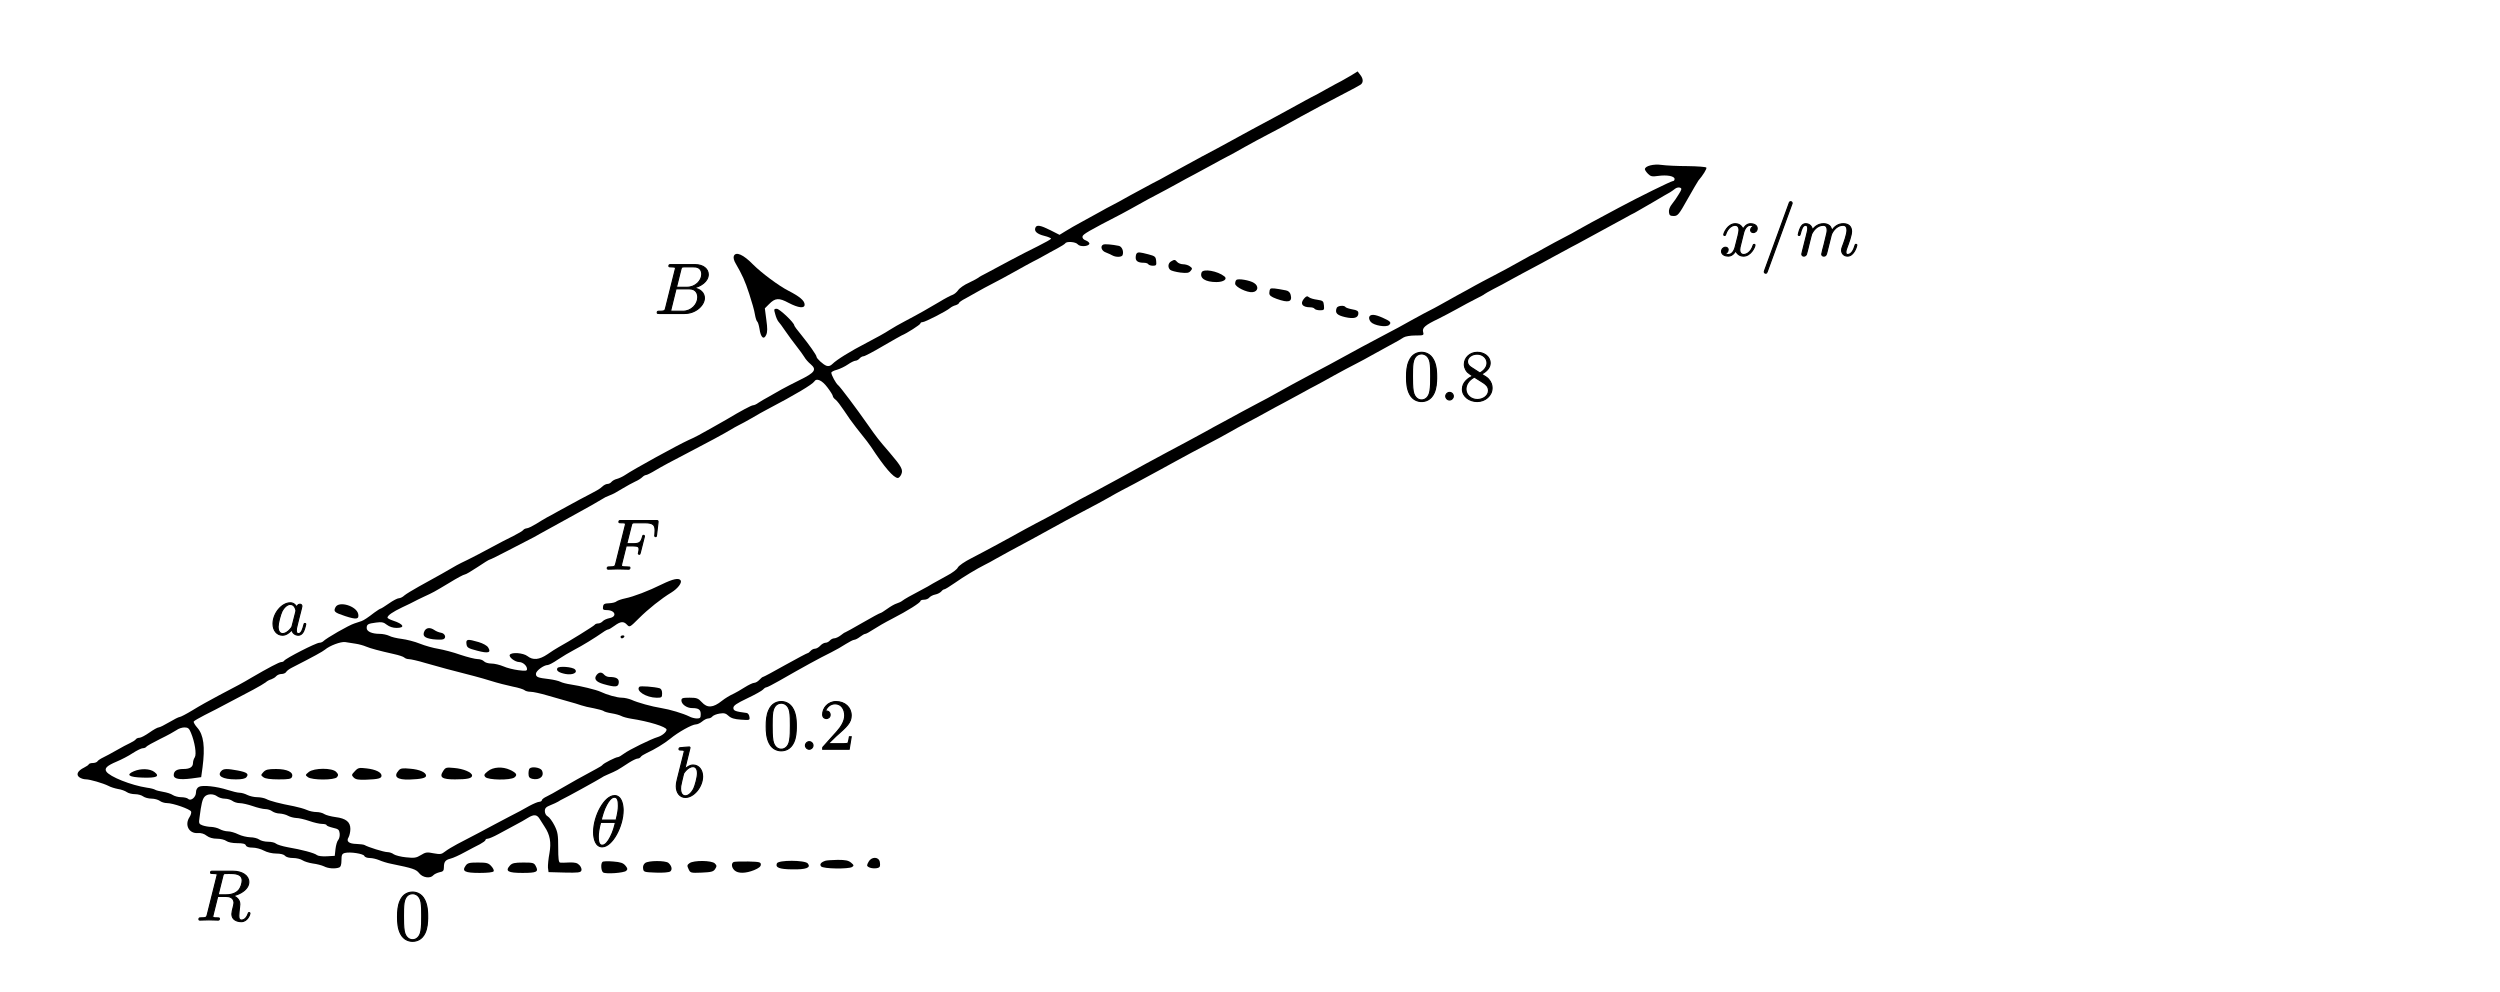<?xml version="1.0" encoding="UTF-8" standalone="no"?>
<svg
   xmlns:dc="http://purl.org/dc/elements/1.1/"
   xmlns:cc="http://creativecommons.org/ns#"
   xmlns:rdf="http://www.w3.org/1999/02/22-rdf-syntax-ns#"
   xmlns:svg="http://www.w3.org/2000/svg"
   xmlns="http://www.w3.org/2000/svg"
   xmlns:sodipodi="http://sodipodi.sourceforge.net/DTD/sodipodi-0.dtd"
   xmlns:inkscape="http://www.inkscape.org/namespaces/inkscape"
   version="1.0"
   width="1684pt"
   height="668pt"
   viewBox="0 0 1684 668"
   preserveAspectRatio="xMidYMid meet"
   id="svg120"
   sodipodi:docname="374.svg"
   inkscape:version="0.92.4 5da689c313, 2019-01-14">
  <defs
     id="defs124" />
  <sodipodi:namedview
     pagecolor="#ffffff"
     bordercolor="#666666"
     borderopacity="1"
     objecttolerance="10"
     gridtolerance="10"
     guidetolerance="10"
     inkscape:pageopacity="0"
     inkscape:pageshadow="2"
     inkscape:window-width="1920"
     inkscape:window-height="1040"
     id="namedview122"
     showgrid="false"
     inkscape:zoom="0.31996162"
     inkscape:cx="143.01993"
     inkscape:cy="480.97253"
     inkscape:window-x="0"
     inkscape:window-y="0"
     inkscape:window-maximized="1"
     inkscape:current-layer="svg120" />
  <g
     id="g1005"
     transform="translate(336.368,-302.38)">
    <g
       word-spacing="normal"
       letter-spacing="normal"
       font-size-adjust="none"
       font-stretch="normal"
       font-weight="normal"
       font-variant="normal"
       font-style="normal"
       stroke-miterlimit="10.433"
       xml:space="preserve"
       transform="matrix(0.954,0,0,-0.954,-167,1263)"
       id="content"
       style="font-style:normal;font-variant:normal;font-weight:normal;font-stretch:normal;letter-spacing:normal;word-spacing:normal;text-anchor:start;fill:none;fill-opacity:1;fill-rule:evenodd;stroke:#000000;stroke-linecap:butt;stroke-linejoin:miter;stroke-miterlimit:10.433;stroke-dasharray:none;stroke-dashoffset:0;stroke-opacity:1" />  </g>
  <g
     id="g1457">
    <g
       id="g118"
       stroke="none"
       fill="#000000"
       transform="translate(0,668) scale(0.1,-0.1)">
      <path
         id="path4"
         d="M9105 6174 c-22 -13 -53 -31 -70 -40 -16 -8 -61 -32 -100 -54 -38 -22 -83 -46 -100 -54 -16 -9 -57 -30 -90 -49 -33 -18 -100 -55 -150 -82 -157 -84 -199 -107 -250 -135 -27 -15 -80 -44 -117 -64 -38 -20 -98 -52 -135 -72 -68 -37 -163 -89 -238 -130 -22 -13 -62 -34 -90 -48 -27 -14 -95 -51 -150 -81 -55 -31 -113 -63 -130 -71 -16 -8 -48 -25 -70 -38 -22 -12 -76 -42 -120 -66 -44 -24 -98 -54 -119 -68 l-39 -24 -61 31 c-68 34 -94 39 -102 16 -9 -23 12 -42 61 -54 25 -6 45 -15 45 -19 -1 -4 -40 -26 -88 -50 -48 -23 -132 -67 -187 -96 -55 -30 -125 -67 -155 -83 -30 -15 -57 -30 -60 -34 -3 -3 -31 -18 -62 -33 -32 -14 -65 -37 -74 -51 -9 -13 -26 -27 -37 -31 -12 -4 -53 -25 -90 -48 -74 -44 -137 -80 -232 -130 -33 -17 -80 -44 -105 -60 -25 -17 -92 -54 -150 -84 -114 -59 -204 -115 -233 -144 -13 -13 -26 -17 -40 -12 -21 7 -67 49 -67 61 0 11 -51 83 -102 146 -27 32 -48 61 -48 65 0 18 -99 112 -118 112 -19 0 -20 -3 -10 -37 5 -20 15 -42 21 -49 7 -7 28 -36 47 -64 19 -28 53 -74 75 -102 22 -28 46 -61 53 -73 7 -13 26 -35 43 -49 42 -36 28 -56 -74 -106 -45 -22 -100 -51 -122 -63 -22 -13 -61 -35 -86 -49 -26 -14 -57 -32 -70 -41 -13 -10 -29 -17 -36 -17 -11 0 -81 -37 -181 -97 -20 -12 -64 -37 -97 -55 -33 -18 -73 -40 -90 -50 -16 -9 -47 -24 -68 -33 -72 -33 -373 -198 -428 -236 -15 -10 -39 -21 -53 -25 -14 -3 -30 -12 -37 -20 -6 -8 -18 -14 -27 -14 -8 0 -24 -7 -34 -17 -21 -19 -25 -21 -155 -89 -54 -29 -118 -64 -143 -78 -25 -14 -58 -33 -75 -41 -16 -9 -50 -29 -75 -45 -25 -15 -53 -29 -62 -29 -9 -1 -20 -6 -23 -11 -4 -6 -34 -24 -68 -41 -34 -16 -102 -52 -152 -79 -49 -27 -119 -63 -155 -81 -73 -35 -66 -32 -175 -95 -44 -25 -114 -64 -155 -86 -41 -23 -84 -49 -96 -59 -11 -11 -28 -19 -37 -19 -10 0 -40 -16 -67 -35 -27 -19 -53 -35 -56 -35 -3 0 -23 -12 -43 -27 -41 -32 -71 -52 -86 -57 -5 -2 -27 -9 -48 -16 -36 -11 -190 -99 -211 -121 -6 -5 -17 -9 -25 -9 -22 0 -227 -105 -237 -121 -3 -5 -12 -9 -20 -9 -13 0 -87 -39 -202 -106 -55 -33 -96 -55 -215 -117 -59 -31 -141 -77 -181 -102 -41 -25 -80 -45 -86 -45 -7 0 -38 -16 -70 -35 -32 -19 -64 -35 -71 -35 -8 0 -36 -16 -63 -35 -27 -19 -57 -35 -67 -35 -10 0 -21 -5 -24 -10 -4 -6 -21 -17 -38 -25 -18 -8 -59 -30 -92 -49 -33 -19 -74 -41 -91 -49 -17 -8 -35 -20 -38 -26 -4 -6 -18 -11 -31 -11 -13 0 -25 -4 -27 -8 -1 -5 -16 -15 -32 -23 -43 -21 -56 -47 -32 -65 11 -8 30 -14 44 -14 27 0 116 -26 152 -44 14 -8 43 -17 64 -21 22 -3 49 -13 60 -21 11 -8 36 -14 56 -14 19 0 44 -7 54 -15 11 -8 36 -15 56 -15 20 0 45 -7 56 -15 10 -8 32 -15 48 -15 41 0 157 -41 163 -57 3 -7 -2 -24 -11 -38 -34 -52 -4 -111 56 -107 23 2 44 -5 60 -18 17 -13 42 -20 70 -20 23 0 52 -7 62 -15 12 -9 42 -15 73 -15 38 0 55 -4 59 -15 4 -10 20 -15 45 -15 22 0 56 -9 76 -20 22 -12 57 -20 84 -20 29 0 51 -6 59 -15 7 -9 29 -15 54 -15 23 0 51 -7 63 -15 12 -8 43 -18 70 -22 26 -3 60 -12 75 -19 28 -15 75 -18 102 -8 11 4 16 19 16 49 0 36 4 44 23 49 35 9 125 -5 131 -20 3 -8 19 -14 37 -14 17 0 45 -7 62 -14 18 -8 55 -20 82 -25 147 -30 168 -37 189 -64 24 -30 75 -37 95 -13 6 7 25 16 41 20 25 4 30 11 30 33 0 38 10 50 45 59 17 4 59 23 95 43 36 19 82 44 103 54 20 11 37 23 37 28 0 5 7 9 15 9 8 0 41 14 72 31 32 18 83 45 113 61 30 16 69 37 85 48 42 26 62 24 81 -8 9 -15 24 -38 33 -52 36 -54 45 -105 32 -178 -7 -37 -11 -80 -10 -97 l4 -30 108 -3 c90 -2 108 0 113 13 4 9 -2 25 -12 36 -15 16 -29 20 -69 19 -27 -2 -56 -2 -62 -1 -10 1 -13 28 -13 100 0 87 -3 106 -25 150 -14 28 -35 56 -45 61 -12 6 -20 21 -20 36 0 20 8 28 38 40 20 8 44 19 52 24 8 6 22 13 30 17 21 9 242 131 260 143 8 6 25 15 38 20 75 33 62 26 150 83 24 15 49 27 57 27 8 0 17 5 21 11 3 6 21 17 38 25 58 27 119 64 160 97 54 45 148 97 173 97 11 0 30 9 43 20 13 11 31 20 40 20 10 0 23 6 29 14 6 7 28 16 48 19 30 5 42 2 60 -15 17 -16 40 -23 84 -26 59 -4 61 -4 57 19 -1 13 -10 25 -18 26 -77 10 -90 15 -90 34 0 16 21 30 94 65 51 24 99 51 106 59 7 8 17 15 23 15 5 0 44 20 86 44 164 94 266 150 351 192 30 15 74 40 98 56 24 15 49 28 56 28 7 0 25 9 39 20 14 11 30 20 36 20 5 0 29 13 53 29 24 16 81 49 128 73 105 54 190 108 190 119 0 5 11 9 24 9 13 0 29 6 35 14 7 8 25 18 41 21 16 3 34 13 41 21 6 8 15 14 20 14 5 0 36 19 69 42 61 43 149 96 205 124 17 8 48 25 70 38 42 24 129 71 243 132 61 33 128 70 237 130 22 12 81 43 130 69 50 26 117 62 150 81 33 19 74 42 90 50 31 15 112 59 250 134 44 24 96 52 115 63 19 10 67 36 105 57 39 21 97 52 130 69 33 17 87 46 120 65 33 19 87 49 120 66 33 17 92 49 130 70 39 22 93 51 120 65 28 15 82 44 120 65 39 22 84 46 100 54 17 9 71 38 120 66 50 27 117 64 150 80 33 17 78 41 100 54 22 12 76 42 120 66 44 23 89 49 100 57 11 7 45 13 78 13 58 0 59 1 53 24 -7 28 14 46 104 89 30 15 87 45 125 66 39 22 95 52 125 67 30 15 57 29 60 33 3 3 30 18 60 34 30 15 87 45 125 67 39 21 97 53 130 70 33 17 101 54 150 81 50 27 104 56 120 65 17 8 60 32 97 52 37 20 102 56 145 79 43 23 98 53 123 67 25 14 52 29 60 32 8 4 61 35 118 68 57 34 112 66 122 71 10 6 25 17 34 24 9 7 23 10 32 7 14 -5 13 -11 -7 -43 -12 -21 -33 -51 -46 -67 -15 -18 -23 -39 -21 -55 2 -21 8 -26 32 -26 27 0 35 9 93 113 35 62 68 118 73 125 31 36 59 81 54 88 -3 5 -60 9 -127 10 -67 0 -146 4 -174 8 -54 8 -113 -7 -113 -29 0 -5 9 -19 21 -31 18 -18 28 -20 69 -14 59 8 110 -1 110 -21 0 -8 -5 -14 -12 -14 -11 0 -227 -106 -363 -179 -145 -77 -251 -135 -280 -152 -16 -10 -57 -32 -90 -49 -33 -17 -91 -48 -130 -70 -38 -22 -83 -46 -100 -54 -16 -9 -57 -31 -90 -50 -33 -19 -100 -55 -150 -81 -49 -25 -108 -57 -130 -69 -22 -13 -76 -42 -120 -66 -44 -24 -98 -54 -120 -67 -22 -12 -49 -27 -60 -32 -11 -5 -67 -35 -125 -67 -58 -33 -130 -72 -160 -87 -106 -55 -238 -127 -395 -213 -22 -12 -74 -40 -115 -61 -79 -42 -188 -101 -255 -139 -22 -13 -67 -37 -100 -54 -33 -17 -87 -46 -120 -64 -33 -18 -88 -48 -123 -67 -35 -19 -94 -50 -130 -71 -116 -63 -134 -73 -242 -130 -58 -31 -125 -67 -150 -81 -25 -14 -61 -34 -80 -44 -19 -11 -71 -39 -115 -63 -132 -72 -218 -118 -250 -134 -16 -9 -57 -31 -90 -50 -33 -19 -94 -52 -135 -74 -41 -21 -106 -56 -145 -77 -38 -21 -86 -47 -105 -58 -19 -10 -66 -36 -105 -57 -38 -21 -107 -57 -151 -80 -46 -23 -86 -51 -92 -63 -5 -12 -38 -37 -73 -55 -35 -19 -77 -42 -94 -52 -16 -10 -52 -31 -80 -45 -71 -37 -113 -61 -127 -72 -7 -6 -24 -14 -37 -18 -14 -4 -42 -20 -64 -36 -22 -16 -43 -29 -47 -29 -4 0 -58 -29 -120 -65 -62 -36 -115 -65 -117 -65 -3 0 -16 -9 -30 -20 -14 -11 -34 -20 -43 -20 -10 0 -23 -7 -30 -15 -7 -8 -20 -15 -30 -15 -9 0 -25 -9 -35 -20 -10 -11 -26 -20 -35 -20 -10 0 -23 -7 -30 -15 -7 -8 -16 -15 -20 -15 -4 0 -72 -36 -151 -80 -78 -44 -145 -80 -149 -80 -4 0 -15 -9 -25 -20 -10 -11 -26 -20 -35 -20 -9 0 -38 -14 -65 -31 -27 -17 -58 -35 -69 -40 -31 -14 -63 -34 -83 -50 -60 -48 -99 -50 -136 -9 -24 26 -34 30 -82 30 -48 0 -55 -3 -55 -19 0 -25 36 -51 71 -51 45 0 59 -10 59 -41 0 -25 -4 -29 -26 -29 -14 0 -38 6 -52 14 -41 20 -130 47 -187 56 -64 10 -161 37 -202 56 -17 7 -46 14 -65 14 -31 0 -99 19 -143 40 -27 13 -138 40 -200 49 -27 4 -59 12 -70 18 -11 6 -45 14 -75 18 -79 9 -90 14 -90 36 0 20 53 59 79 59 8 0 39 16 69 37 30 20 80 50 111 66 54 28 137 79 193 118 15 11 31 19 36 19 4 0 23 11 42 25 41 30 61 31 84 6 17 -18 19 -17 79 43 63 63 152 134 220 175 42 26 72 65 62 81 -12 19 -52 10 -126 -26 -91 -45 -190 -83 -248 -95 -24 -5 -50 -14 -58 -20 -7 -7 -30 -12 -51 -13 -30 -1 -38 -5 -40 -23 -3 -19 1 -23 25 -23 57 0 72 -44 19 -54 -19 -4 -39 -13 -46 -21 -7 -8 -21 -15 -31 -15 -10 0 -20 -4 -23 -9 -5 -8 -176 -114 -244 -151 -15 -8 -49 -30 -75 -48 -55 -37 -97 -41 -134 -12 -28 22 -107 28 -119 9 -9 -15 34 -48 63 -49 25 0 53 -25 53 -47 0 -13 -9 -14 -57 -8 -32 4 -78 15 -102 26 -24 10 -60 19 -81 19 -21 0 -43 7 -50 15 -7 8 -26 15 -43 15 -16 0 -68 13 -116 29 -47 17 -114 34 -148 40 -33 5 -90 21 -125 35 -34 14 -90 28 -122 32 -33 4 -71 13 -85 21 -15 7 -43 13 -63 13 -53 0 -88 16 -88 39 0 25 8 30 63 37 37 5 51 3 73 -15 17 -13 41 -21 65 -21 61 0 48 26 -23 49 -21 7 -38 16 -38 20 0 15 35 39 100 70 36 17 72 34 80 39 8 5 38 19 65 32 65 30 65 30 172 94 50 31 97 56 104 56 7 0 45 23 86 50 40 27 77 50 81 50 4 0 59 27 122 60 63 33 129 66 145 75 17 8 48 25 70 38 39 22 132 73 245 135 63 34 158 88 180 102 8 6 26 15 40 20 37 15 40 17 95 50 28 17 65 37 84 46 19 8 40 22 48 30 8 8 19 14 25 14 6 0 36 15 67 34 31 19 124 69 206 111 131 68 258 136 305 165 8 6 29 16 45 25 17 8 57 30 90 49 33 20 80 46 105 59 189 99 302 167 315 187 15 25 52 9 88 -39 20 -26 37 -53 37 -59 0 -6 8 -17 18 -24 10 -7 35 -40 57 -73 21 -33 58 -85 82 -115 79 -99 83 -105 101 -131 90 -137 151 -208 180 -209 7 0 17 11 23 24 14 31 3 52 -79 148 -76 88 -83 97 -147 188 -74 106 -185 254 -199 265 -15 11 -46 69 -46 84 0 6 17 15 38 20 20 6 54 22 74 36 20 14 43 25 51 25 8 0 20 7 27 15 7 8 19 15 27 15 8 0 67 31 131 69 64 37 122 70 127 72 31 12 125 72 125 80 0 5 7 9 15 9 16 0 161 74 185 95 8 7 25 16 38 19 12 4 22 11 22 15 0 4 19 18 43 30 23 13 60 33 82 46 22 13 67 37 100 54 33 17 101 53 150 81 50 28 104 58 120 66 17 8 50 26 75 40 25 14 66 37 93 51 26 14 50 29 53 34 9 15 71 10 84 -7 15 -18 71 -15 78 3 2 7 -8 17 -23 23 -17 6 -25 16 -23 27 3 15 38 36 263 152 33 18 87 47 120 66 33 19 87 48 120 65 33 17 92 49 130 70 39 22 93 51 120 65 28 15 82 44 120 65 39 22 84 46 100 54 17 8 71 38 120 66 50 28 117 64 150 81 51 26 118 62 225 122 82 45 198 107 289 154 57 29 110 58 118 64 18 15 16 40 -5 66 l-17 22 -40 -25z m-6710 -3830 c22 -3 54 -12 70 -19 31 -13 87 -28 189 -51 32 -7 63 -17 69 -23 6 -6 20 -11 31 -11 12 0 62 -11 111 -26 50 -14 113 -32 140 -39 178 -46 229 -59 300 -81 44 -14 111 -31 149 -39 38 -7 74 -19 79 -24 6 -6 25 -11 42 -11 16 0 66 -11 110 -24 44 -13 107 -31 140 -40 33 -9 74 -21 90 -27 17 -6 55 -15 85 -20 30 -6 59 -14 65 -18 5 -5 30 -12 55 -16 25 -4 54 -12 65 -18 11 -6 40 -14 65 -18 119 -18 240 -55 240 -74 0 -16 -30 -41 -60 -50 -42 -12 -193 -86 -226 -111 -17 -13 -36 -24 -42 -24 -14 0 -95 -41 -103 -52 -3 -5 -21 -16 -40 -26 -81 -43 -188 -103 -244 -136 -33 -20 -75 -43 -92 -51 -18 -8 -33 -20 -33 -25 0 -6 -8 -10 -17 -11 -10 0 -40 -13 -68 -28 -27 -16 -90 -50 -140 -75 -49 -26 -135 -71 -190 -101 -55 -29 -125 -66 -155 -81 -30 -16 -67 -38 -82 -50 -24 -19 -32 -20 -77 -12 -44 9 -54 8 -86 -12 -31 -19 -44 -21 -100 -15 -34 3 -71 13 -82 20 -10 8 -29 15 -43 15 -24 0 -132 34 -155 48 -5 3 -29 6 -52 7 -53 1 -73 17 -55 45 6 11 12 36 12 56 0 47 -29 71 -100 80 -30 4 -64 13 -75 20 -11 8 -35 14 -53 14 -19 0 -48 6 -65 14 -18 8 -57 19 -87 25 -95 18 -164 36 -187 49 -12 6 -39 12 -60 12 -21 0 -51 7 -67 15 -15 8 -39 15 -52 15 -13 0 -50 9 -81 19 -74 24 -168 34 -193 21 -13 -7 -20 -21 -20 -38 0 -32 -35 -61 -53 -43 -6 6 -27 11 -47 11 -19 0 -45 7 -57 15 -11 8 -40 17 -64 21 -24 4 -48 10 -54 14 -5 4 -30 11 -55 14 -106 16 -252 74 -274 109 -14 22 4 39 70 67 31 13 80 38 108 57 28 18 58 33 68 33 9 0 19 4 23 9 3 6 45 29 93 53 48 23 98 51 111 60 13 10 37 18 53 18 24 0 32 -6 44 -36 26 -62 39 -144 26 -165 -7 -10 -12 -27 -12 -37 0 -29 -21 -42 -65 -42 -44 0 -65 -13 -65 -42 0 -25 40 -32 119 -22 l66 9 9 65 c18 139 8 219 -35 268 -16 18 -27 37 -24 42 3 5 36 24 73 43 37 18 110 56 162 84 52 28 126 67 165 87 38 20 76 43 85 50 8 8 25 17 37 20 11 4 27 13 33 21 7 8 23 15 36 15 13 0 27 6 31 13 4 8 22 21 38 29 149 76 210 110 224 122 32 27 106 55 136 51 17 -3 48 -8 70 -11z m-931 -1029 c11 -8 34 -15 51 -15 17 0 40 -7 51 -15 10 -8 33 -15 49 -15 17 0 56 -9 88 -20 31 -11 69 -20 84 -20 16 0 37 -7 47 -15 11 -8 34 -15 50 -15 17 -1 42 -7 56 -15 14 -8 39 -14 55 -15 17 0 56 -9 88 -20 31 -11 70 -20 87 -20 16 0 30 -4 30 -8 0 -5 19 -12 43 -18 36 -8 42 -13 45 -37 2 -16 -2 -35 -9 -44 -8 -8 -16 -36 -19 -62 l-5 -46 -53 -3 c-30 -2 -60 2 -67 8 -16 14 -103 37 -197 53 -37 7 -73 18 -80 25 -6 6 -30 12 -52 12 -23 0 -50 7 -60 15 -11 8 -38 15 -60 15 -23 1 -59 9 -81 20 -22 11 -53 20 -70 20 -16 0 -41 7 -55 15 -14 8 -39 14 -57 15 -17 0 -44 5 -58 10 -25 9 -27 14 -21 53 12 93 19 123 34 140 18 21 60 22 86 2z" />
      <path
         id="path6"
         d="M2390 1485 c-23 -24 -23 -26 -7 -43 14 -13 32 -16 85 -14 81 3 102 9 102 27 0 23 -40 42 -100 49 -51 6 -58 5 -80 -19z" />
      <path
         id="path8"
         d="M2686 1491 c-39 -43 -11 -65 74 -62 77 3 110 10 110 26 0 22 -43 42 -107 47 -50 5 -65 3 -77 -11z" />
      <path
         id="path10"
         d="M2985 1486 c-28 -42 -7 -56 79 -56 84 0 116 7 116 26 0 21 -58 46 -121 51 -53 5 -58 4 -74 -21z" />
      <path
         id="path12"
         d="M3286 1485 c-25 -20 -28 -26 -17 -39 18 -21 168 -23 196 -3 22 17 15 30 -29 51 -51 24 -115 20 -150 -9z" />
      <path
         id="path14"
         d="M3567 1503 c-4 -3 -7 -19 -7 -34 0 -22 6 -30 24 -35 51 -12 86 18 66 57 -11 19 -68 28 -83 12z" />
      <path
         id="path16"
         d="M902 1485 c-56 -24 -35 -40 58 -43 96 -3 119 8 80 38 -30 23 -91 25 -138 5z" />
      <path
         id="path18"
         d="M1492 1488 c-34 -34 6 -58 97 -58 41 0 63 5 71 15 18 22 4 33 -59 45 -70 13 -94 13 -109 -2z" />
      <path
         id="path20"
         d="M1774 1479 c-18 -20 -18 -21 1 -35 12 -9 46 -14 102 -14 69 0 85 3 90 17 12 31 -32 53 -107 53 -55 0 -70 -4 -86 -21z" />
      <path
         id="path22"
         d="M2080 1480 c-24 -20 -25 -21 -6 -35 28 -21 179 -21 196 0 10 13 10 19 -5 35 -26 29 -149 28 -185 0z" />
      <path
         id="path32"
         d="M7433 5033 c-24 -9 -14 -43 15 -53 15 -6 35 -15 44 -20 24 -14 65 -13 70 2 9 26 -5 58 -26 62 -44 9 -91 13 -103 9z" />
      <path
         id="path34"
         d="M7657 4973 c-4 -3 -7 -16 -7 -29 0 -23 17 -34 55 -34 13 0 27 -4 30 -10 3 -5 17 -10 31 -10 22 0 25 4 22 32 -3 29 -7 33 -53 45 -58 15 -69 16 -78 6z" />
      <path
         id="path36"
         d="M4943 4955 c-4 -11 1 -31 12 -49 45 -78 63 -117 92 -206 17 -52 35 -114 38 -137 4 -24 11 -45 15 -48 5 -3 12 -25 16 -50 8 -58 29 -77 45 -41 9 19 9 45 1 102 l-10 77 28 28 c42 43 67 44 132 9 67 -35 108 -39 108 -12 0 27 -34 55 -110 94 -63 32 -180 119 -236 175 -67 69 -118 91 -131 58z" />
      <path
         id="path38"
         d="M7888 4919 c-21 -12 -23 -42 -5 -57 7 -6 38 -14 68 -18 45 -5 57 -3 69 11 13 15 12 19 -5 31 -10 8 -31 14 -46 14 -14 0 -32 7 -39 15 -15 17 -19 18 -42 4z" />
      <path
         id="path40"
         d="M8094 4845 c-15 -39 25 -65 100 -65 48 0 76 20 54 38 -46 37 -144 54 -154 27z" />
      <path
         id="path44"
         d="M8328 4794 c-5 -4 -8 -15 -8 -25 0 -22 80 -61 117 -57 38 4 44 41 10 62 -27 18 -108 32 -119 20z" />
      <path
         id="path46"
         d="M8557 4734 c-4 -4 -7 -17 -7 -28 0 -16 11 -25 49 -39 81 -29 107 -21 95 27 -4 16 -15 27 -32 30 -72 14 -98 17 -105 10z" />
      <path
         id="path48"
         d="M8787 4672 c-33 -36 -16 -62 38 -62 13 0 27 -4 30 -10 3 -5 20 -10 36 -10 28 0 30 2 27 33 -3 29 -6 32 -45 38 -23 3 -48 10 -56 17 -11 9 -17 8 -30 -6z" />
      <path
         id="path50"
         d="M9004 4606 c-13 -34 1 -49 56 -62 61 -14 90 -5 90 26 0 15 -9 21 -40 26 -22 4 -43 11 -46 15 -9 15 -54 10 -60 -5z" />
      <path
         id="path52"
         d="M9223 4545 c-3 -9 2 -24 11 -34 22 -24 102 -37 122 -21 19 17 11 26 -43 50 -54 24 -82 25 -90 5z" />
      <path
         id="path70"
         d="M2260 2590 c-15 -29 -8 -36 65 -60 76 -25 95 -22 88 14 -11 54 -130 90 -153 46z" />
      <path
         id="path72"
         d="M2860 2431 c-17 -34 -2 -49 56 -57 29 -3 61 -4 70 0 23 9 12 40 -16 44 -13 2 -33 10 -44 18 -28 19 -53 17 -66 -5z" />
      <path
         id="path74"
         d="M4180 2390 c0 -5 4 -10 9 -10 6 0 13 5 16 10 3 6 -1 10 -9 10 -9 0 -16 -4 -16 -10z" />
      <path
         id="path76"
         d="M3142 2343 c3 -25 10 -30 72 -46 75 -20 97 -14 74 22 -7 12 -34 27 -64 36 -75 22 -86 20 -82 -12z" />
      <path
         id="path78"
         d="M3755 2180 c-11 -17 8 -31 54 -40 48 -9 85 9 64 31 -17 17 -108 24 -118 9z" />
      <path
         id="path80"
         d="M4020 2135 c-22 -27 -7 -48 45 -63 81 -23 100 -21 103 9 3 27 -15 39 -64 39 -12 0 -27 7 -34 15 -16 19 -34 19 -50 0z" />
      <path
         id="path82"
         d="M4307 2054 c-27 -27 45 -73 116 -74 34 0 37 2 37 29 0 20 -6 31 -17 35 -37 10 -129 17 -136 10z" />
      <path
         id="path96"
         d="M5850 874 c-12 -22 -12 -27 0 -34 20 -13 67 -12 75 1 4 5 4 21 1 35 -9 35 -57 34 -76 -2z" />
      <path
         id="path98"
         d="M5560 882 c-30 -10 -41 -24 -29 -38 14 -17 185 -19 209 -4 13 9 12 13 -7 29 -18 15 -38 19 -90 19 -38 -1 -75 -3 -83 -6z" />
      <path
         id="path100"
         d="M4058 874 c-13 -12 -9 -62 5 -71 19 -12 140 -3 155 11 11 10 10 17 -5 35 -15 18 -32 24 -83 28 -36 3 -68 2 -72 -3z" />
      <path
         id="path102"
         d="M4346 867 c-11 -8 -17 -23 -14 -38 3 -23 7 -24 86 -27 51 -2 89 2 97 8 16 13 9 39 -13 58 -21 16 -133 16 -156 -1z" />
      <path
         id="path104"
         d="M4645 866 c-17 -12 -18 -17 -7 -40 12 -26 14 -27 88 -24 65 3 79 6 91 24 12 19 12 24 -2 38 -21 21 -142 22 -170 2z" />
      <path
         id="path106"
         d="M4943 874 c-19 -8 -16 -38 5 -57 24 -22 75 -21 132 2 31 13 45 24 45 37 0 17 -9 19 -85 21 -47 1 -91 -1 -97 -3z" />
      <path
         id="path108"
         d="M5233 864 c-11 -28 16 -39 102 -40 95 -2 130 11 106 40 -19 23 -199 24 -208 0z" />
      <path
         id="path112"
         d="M3136 848 c-26 -37 -5 -48 95 -48 52 0 91 4 94 11 4 6 -3 21 -16 35 -19 21 -31 24 -90 24 -58 0 -70 -3 -83 -22z" />
      <path
         id="path114"
         d="M3435 850 c-34 -38 -14 -50 84 -50 97 0 111 7 90 46 -11 22 -19 24 -84 24 -59 0 -75 -4 -90 -20z" />
    </g>
    <g
       id="g1386"
       style="font-style:normal;font-variant:normal;font-weight:normal;font-stretch:normal;letter-spacing:normal;word-spacing:normal;text-anchor:start;fill:none;fill-opacity:1;fill-rule:evenodd;stroke:#000000;stroke-linecap:butt;stroke-linejoin:miter;stroke-miterlimit:10.433;stroke-dasharray:none;stroke-dashoffset:0;stroke-opacity:1"
       transform="matrix(0.954,0,0,-0.954,169.368,960.62)">
      <path
         id="path992"
         d="m 262.438,434.831 v 0.314 l -0.01,0.345 -0.02,0.365 -0.02,0.375 -0.03,0.395 -0.041,0.395 -0.041,0.416 -0.061,0.416 -0.071,0.426 -0.071,0.436 -0.091,0.426 -0.101,0.436 -0.122,0.426 -0.122,0.426 -0.142,0.416 -0.162,0.416 -0.172,0.406 -0.182,0.385 -0.203,0.375 -0.223,0.365 -0.233,0.345 -0.253,0.324 -0.284,0.304 -0.294,0.274 -0.314,0.253 -0.162,0.122 -0.172,0.101 -0.172,0.101 -0.182,0.101 -0.182,0.081 -0.193,0.081 -0.193,0.071 -0.203,0.061 -0.213,0.051 -0.213,0.051 -0.223,0.03 -0.223,0.02 -0.233,0.02 h -0.233 l -0.051,-1.105 c 2.474,0 2.768,-3.234 2.768,-6.113 0,-2.474 -0.395,-5.059 -1.612,-10.057 h -10.554 c 0.862,3.244 1.876,7.279 3.883,10.868 1.379,2.464 3.234,5.302 5.515,5.302 l 0.051,1.105 c -7.016,0 -14.802,-14.234 -14.802,-25.802 0,-4.755 1.46,-10.361 6.073,-10.361 v 1.115 c -1.683,0 -2.747,1.47 -2.747,6.154 0,2.129 0.304,5.059 1.622,9.996 h 10.513 c -0.547,-2.312 -1.612,-6.6 -3.548,-10.25 -1.754,-3.437 -3.67,-5.9 -5.84,-5.9 v -1.115 c 7.107,0 14.792,14.498 14.792,25.812 z"
         inkscape:connector-curvature="0"
         style="fill:#000000;stroke-width:0.797;stroke-miterlimit:10.433;stroke-dasharray:none" />
      <path
         id="path994"
         d="m -12.957,374.455 0.476,0.112 0.487,0.122 0.487,0.142 0.487,0.152 0.497,0.162 0.487,0.182 0.487,0.193 0.476,0.203 0.476,0.223 0.476,0.233 0.466,0.243 0.456,0.253 0.436,0.274 0.436,0.284 0.426,0.294 0.406,0.304 0.395,0.314 0.375,0.324 0.365,0.345 0.335,0.355 0.324,0.355 0.294,0.375 0.284,0.385 0.253,0.395 0.223,0.406 0.203,0.416 0.172,0.426 0.152,0.436 0.112,0.446 0.081,0.456 0.051,0.466 0.02,0.476 c 0,4.339 -4.542,7.573 -11.152,7.573 h -14.396 c -1.014,0 -1.47,0 -1.47,-1.014 0,-0.558 0.456,-0.558 1.419,-0.558 0.101,0 1.065,0 1.916,-0.091 0.902,-0.112 1.369,-0.162 1.369,-0.811 0,-0.203 -0.051,-0.365 -0.213,-0.963 l -6.762,-27.12 c -0.507,-1.977 -0.598,-2.372 -4.593,-2.372 -0.923,0 -1.359,0 -1.359,-1.014 0,-0.558 0.598,-0.558 0.689,-0.558 1.429,0 4.958,0.162 6.377,0.162 1.409,0 4.998,-0.162 6.407,-0.162 0.416,0 1.014,0 1.014,1.014 0,0.558 -0.456,0.558 -1.409,0.558 -1.865,0 -3.295,0 -3.295,0.902 0,0.294 0.112,0.547 0.162,0.852 l 3.325,13.382 h 6.022 l -0.051,1.125 h -5.667 l 3.295,13.18 c 0.294,1.206 0.436,1.713 1.409,1.876 0.456,0.041 2.068,0.041 3.072,0.041 3.599,0 9.205,0 9.205,-4.998 0,-1.713 -0.811,-5.201 -2.788,-7.168 -1.298,-1.308 -3.974,-2.93 -8.526,-2.93 l 0.051,-1.125 c 4.593,0 5.495,-2.818 5.495,-4.593 0,-0.76 -0.395,-2.312 -0.7,-3.488 -0.365,-1.409 -0.801,-3.275 -0.801,-4.288 0,-5.444 6.042,-5.444 6.711,-5.444 4.288,0 6.053,5.1 6.053,5.809 0,0.598 -0.558,0.598 -0.598,0.598 -0.466,0 -0.558,-0.365 -0.659,-0.71 -1.267,-3.741 -3.437,-4.593 -4.603,-4.593 -1.663,0 -2.018,1.105 -2.018,3.092 0,1.551 0.304,4.126 0.507,5.748 0.101,0.71 0.213,1.663 0.213,2.372 0,3.883 -3.396,5.454 -4.755,5.961 z"
         inkscape:connector-curvature="0"
         style="fill:#000000;stroke-width:0.797;stroke-miterlimit:10.433;stroke-dasharray:none" />
      <path
         id="path996"
         d="m 32.036,578.083 -0.081,0.172 -0.091,0.172 -0.091,0.162 -0.101,0.162 -0.101,0.162 -0.101,0.162 -0.101,0.152 -0.112,0.142 -0.122,0.152 -0.112,0.132 -0.122,0.142 -0.132,0.132 -0.122,0.122 -0.142,0.122 -0.132,0.112 -0.142,0.112 -0.142,0.112 -0.152,0.091 -0.152,0.101 -0.162,0.081 -0.162,0.081 -0.162,0.081 -0.172,0.061 -0.172,0.071 -0.182,0.051 -0.182,0.051 -0.182,0.041 -0.193,0.03 -0.203,0.03 -0.193,0.02 -0.213,0.01 h -0.203 l 0.041,-1.105 c 3.285,0 3.994,-4.136 3.994,-4.43 0,-0.324 -0.091,-0.618 -0.142,-0.872 l -2.535,-9.905 c -0.253,-0.902 -0.253,-0.994 -1.014,-1.865 -2.22,-2.778 -4.299,-3.579 -5.708,-3.579 -2.514,0 -3.224,2.768 -3.224,4.745 0,2.524 1.612,8.729 2.768,11.061 1.571,2.981 3.853,4.846 5.86,4.846 l -0.041,1.105 c -5.911,0 -12.166,-7.411 -12.166,-14.792 0,-4.755 2.768,-8.08 6.711,-8.08 0.994,0 3.528,0.213 6.559,3.792 0.416,-2.129 2.17,-3.792 4.593,-3.792 1.774,0 2.93,1.156 3.741,2.778 0.852,1.815 1.521,4.907 1.521,4.998 0,0.507 -0.456,0.507 -0.608,0.507 -0.507,0 -0.547,-0.203 -0.71,-0.912 -0.852,-3.285 -1.774,-6.255 -3.832,-6.255 -1.359,0 -1.521,1.308 -1.521,2.322 0,1.115 0.091,1.511 0.649,3.741 0.568,2.119 0.669,2.626 1.125,4.542 l 1.805,7.066 c 0.365,1.409 0.365,1.521 0.365,1.713 0,0.872 -0.618,1.379 -1.47,1.379 -1.206,0 -1.967,-1.125 -2.129,-2.23 z"
         inkscape:connector-curvature="0"
         style="fill:#000000;stroke-width:0.797;stroke-miterlimit:10.433;stroke-dasharray:none" />
      <path
         id="path998"
         d="m 309.66,478.941 v 0 0.01 0 0.01 0.02 0.01 l -0.01,0.02 v 0.02 0.02 l -0.01,0.02 v 0.02 l -0.01,0.02 v 0.02 l -0.01,0.03 -0.01,0.02 -0.02,0.03 -0.01,0.02 -0.02,0.03 -0.01,0.02 -0.02,0.02 -0.03,0.03 -0.01,0.01 -0.01,0.01 -0.02,0.01 -0.01,0.01 -0.01,0.01 -0.02,0.01 -0.01,0.01 -0.02,0.01 -0.02,0.01 -0.02,0.01 h -0.01 l -0.02,0.01 -0.02,0.01 h -0.03 l -0.02,0.01 -0.02,0.01 h -0.02 -0.03 l -0.02,0.01 h -0.03 -0.03 l -0.02,0.01 h -0.03 -0.03 c -1.176,0 -4.846,-0.416 -6.164,-0.507 -0.416,-0.051 -0.963,-0.101 -0.963,-1.014 0,-0.608 0.456,-0.608 1.217,-0.608 2.423,0 2.524,-0.345 2.524,-0.852 0,-0.365 -0.466,-2.078 -0.72,-3.133 l -4.136,-16.464 c -0.598,-2.535 -0.801,-3.346 -0.801,-5.1 0,-4.795 2.676,-7.938 6.417,-7.938 v 1.115 c -1.734,0 -3.396,1.359 -3.396,5.1 0,0.963 0,1.916 0.811,5.1 l 1.105,4.653 c 0.304,1.115 0.304,1.206 0.76,1.764 2.474,3.275 4.755,4.035 6.073,4.035 1.815,0 3.183,-1.5 3.183,-4.755 0,-2.97 -1.683,-8.77 -2.585,-10.706 -1.663,-3.376 -3.994,-5.191 -5.951,-5.191 v -1.115 c 5.951,0 12.166,7.523 12.166,14.802 0,4.593 -2.687,8.07 -6.722,8.07 -2.312,0 -4.39,-1.45 -5.911,-3.021 z"
         inkscape:connector-curvature="0"
         style="fill:#000000;stroke-width:0.797;stroke-miterlimit:10.433;stroke-dasharray:none" />
      <path
         id="path1000"
         d="m 292.457,789.551 -0.041,-0.182 -0.051,-0.172 -0.041,-0.162 -0.051,-0.152 -0.041,-0.152 -0.051,-0.132 -0.041,-0.132 -0.051,-0.122 -0.061,-0.112 -0.061,-0.112 -0.061,-0.101 -0.071,-0.091 -0.081,-0.091 -0.091,-0.071 -0.091,-0.081 -0.112,-0.061 -0.112,-0.071 -0.122,-0.051 -0.142,-0.051 -0.152,-0.051 -0.162,-0.041 -0.091,-0.02 -0.091,-0.01 -0.091,-0.02 -0.101,-0.02 -0.101,-0.01 -0.101,-0.01 -0.112,-0.01 -0.112,-0.02 -0.122,-0.01 -0.122,-0.01 h -0.132 l -0.132,-0.01 -0.142,-0.01 h -0.142 l -0.142,-0.01 h -0.152 l -0.162,-0.01 h -0.162 -0.162 -0.172 -0.182 -0.182 c -0.852,0 -1.359,0 -1.359,-1.014 0,-0.558 0.456,-0.558 1.359,-0.558 h 18.026 c 7.989,0 13.94,5.951 13.94,10.909 0,3.629 -2.93,6.559 -7.827,7.117 5.262,0.963 10.564,4.704 10.564,9.51 0,3.731 -3.335,6.965 -9.408,6.965 l -0.7,-1.571 c 4.441,0 5.505,-2.97 5.505,-5.191 0,-4.451 -4.339,-9.256 -10.503,-9.256 h -7.37 l -0.304,-1.105 h 9.54 c 4.846,0 5.819,-3.741 5.819,-5.911 0,-5.008 -4.501,-9.895 -10.463,-9.895 h -6.874 c -0.689,0 -0.811,0 -1.105,0.041 -0.507,0.051 -0.649,0.101 -0.649,0.507 0,0.142 0,0.253 0.253,1.156 l 3.477,14.102 0.304,1.105 3.123,12.531 c 0.456,1.764 0.558,1.916 2.737,1.916 h 6.509 l 0.7,1.571 h -16.961 c -0.953,0 -1.46,0 -1.46,-1.014 0,-0.558 0.446,-0.558 1.409,-0.558 0.091,0 1.065,0 1.916,-0.091 0.902,-0.112 1.369,-0.162 1.369,-0.811 0,-0.203 -0.051,-0.365 -0.213,-0.963 z"
         inkscape:connector-curvature="0"
         style="fill:#000000;stroke-width:0.797;stroke-miterlimit:10.433;stroke-dasharray:none" />
      <path
         id="path1002"
         d="m 264.599,621.476 h 4.897 c 3.802,0 4.197,-0.811 4.197,-2.271 0,-0.365 0,-0.963 -0.345,-2.474 -0.112,-0.253 -0.162,-0.456 -0.162,-0.568 0,-0.395 0.304,-0.598 0.598,-0.598 0.507,0 0.507,0.152 0.77,1.065 l 2.778,10.959 c 0.152,0.547 0.152,0.659 0.152,0.801 0,0.101 -0.101,0.558 -0.608,0.558 -0.507,0 -0.558,-0.253 -0.76,-1.065 -1.054,-3.923 -2.22,-4.846 -6.509,-4.846 h -4.593 l 3.234,12.835 c 0.436,1.774 0.507,1.967 2.717,1.967 h 6.671 c 6.215,0 7.37,-1.663 7.37,-5.546 0,-1.176 0,-1.369 -0.142,-2.737 -0.112,-0.659 -0.112,-0.75 -0.112,-0.912 0,-0.253 0.152,-0.598 0.618,-0.598 0.547,0 0.598,0.304 0.689,1.267 l 1.014,8.729 c 0.162,1.359 -0.091,1.359 -1.359,1.359 H 260.97 c -1.014,0 -1.521,0 -1.521,-1.014 0,-0.547 0.466,-0.547 1.419,-0.547 1.865,0 3.275,0 3.275,-0.902 0,-0.213 0,-0.304 -0.253,-1.227 l -6.651,-26.704 c -0.507,-1.977 -0.618,-2.372 -4.613,-2.372 -0.852,0 -1.409,0 -1.409,-0.973 0,-0.598 0.598,-0.598 0.76,-0.598 1.46,0 5.191,0.162 6.671,0.162 1.663,0 5.86,-0.162 7.523,-0.162 0.456,0 1.065,0 1.065,0.963 0,0.395 -0.304,0.497 -0.304,0.558 -0.162,0.051 -0.253,0.051 -1.409,0.051 -1.125,0 -1.379,0 -2.626,0.091 -1.48,0.162 -1.622,0.365 -1.622,1.014 0,0.091 0,0.416 0.193,1.156 z"
         inkscape:connector-curvature="0"
         style="fill:#000000;stroke-width:0.797;stroke-miterlimit:10.433;stroke-dasharray:none" />
    </g>
    <g
       style="stroke-width:0.75;stroke-miterlimit:10.433;stroke-dasharray:none"
       transform="matrix(1.014,0,0,1.014,242.926,-383.052)"
       id="g1093">
      <g
         style="font-style:normal;font-variant:normal;font-weight:normal;font-stretch:normal;letter-spacing:normal;word-spacing:normal;text-anchor:start;fill:none;fill-opacity:1;fill-rule:evenodd;stroke:#000000;stroke-width:0.786;stroke-linecap:butt;stroke-linejoin:miter;stroke-miterlimit:10.433;stroke-dasharray:none;stroke-dashoffset:0;stroke-opacity:1"
         id="g1091"
         transform="matrix(0.954,0,0,-0.954,-167,1263)"
         xml:space="preserve"
         stroke-miterlimit="10.433"
         font-style="normal"
         font-variant="normal"
         font-weight="normal"
         font-stretch="normal"
         font-size-adjust="none"
         letter-spacing="normal"
         word-spacing="normal"><path
           style="fill:#000000;stroke-width:0.786;stroke-miterlimit:10.433;stroke-dasharray:none"
           inkscape:connector-curvature="0"
           d="m 478.44,422.14 v 0.74 l -0.01,0.75 -0.02,0.75 -0.04,0.74 -0.04,0.75 -0.06,0.74 -0.08,0.74 -0.09,0.73 -0.12,0.73 -0.14,0.73 -0.16,0.72 -0.19,0.72 -0.21,0.72 -0.25,0.7 -0.28,0.7 -0.15,0.35 -0.16,0.34 c -2.28,4.8 -6.37,5.6 -8.47,5.6 -2.98,0 -6.62,-1.3 -8.67,-5.94 -1.59,-3.44 -1.84,-7.33 -1.84,-11.31 0,-3.74 0.2,-8.22 2.25,-12 2.14,-4.03 5.78,-5.03 8.22,-5.03 v 1.09 c -1.94,0 -4.89,1.25 -5.79,6.03 -0.54,2.98 -0.54,7.56 -0.54,10.52 0,3.18 0,6.46 0.4,9.15 0.94,5.94 4.68,6.38 5.93,6.38 1.64,0 4.93,-0.89 5.87,-5.83 0.5,-2.78 0.5,-6.58 0.5,-9.7 0,-3.75 0,-7.13 -0.55,-10.32 -0.75,-4.73 -3.59,-6.23 -5.82,-6.23 v 0 -1.09 c 2.68,0 6.46,1.04 8.67,5.78 1.59,3.43 1.84,7.31 1.84,11.25 z"
           id="path1085" /><path
           style="fill:#000000;stroke-width:0.786;stroke-miterlimit:10.433;stroke-dasharray:none"
           inkscape:connector-curvature="0"
           d="m 490.04,408.84 v 0.13 l -0.01,0.14 -0.02,0.13 -0.02,0.13 -0.03,0.12 -0.04,0.13 -0.04,0.12 -0.05,0.12 -0.05,0.12 -0.06,0.11 -0.06,0.11 -0.07,0.11 -0.08,0.1 -0.08,0.1 -0.08,0.1 -0.09,0.09 -0.09,0.09 -0.09,0.08 -0.1,0.08 -0.11,0.07 -0.1,0.07 -0.12,0.07 -0.11,0.06 -0.12,0.05 -0.12,0.05 -0.12,0.04 -0.12,0.04 -0.13,0.03 -0.13,0.02 -0.13,0.02 -0.14,0.01 h -0.13 c -1.44,0 -2.64,-1.2 -2.64,-2.64 0,-1.44 1.2,-2.64 2.64,-2.64 1.45,0 2.64,1.2 2.64,2.64 z"
           id="path1087" /><path
           style="fill:#000000;stroke-width:0.786;stroke-miterlimit:10.433;stroke-dasharray:none"
           inkscape:connector-curvature="0"
           d="m 500.6,410.04 5.28,5.13 c 7.77,6.87 10.77,9.56 10.77,14.54 0,5.69 -4.49,9.68 -10.56,9.68 -5.64,0 -9.33,-4.6 -9.33,-9.03 0,-2.79 2.5,-2.79 2.64,-2.79 0.86,0 2.59,0.6 2.59,2.64 0,1.3 -0.89,2.6 -2.64,2.6 -0.39,0 -0.5,0 -0.64,-0.05 1.14,3.24 3.83,5.08 6.72,5.08 4.53,0 6.69,-4.05 6.69,-8.13 0,-3.98 -2.5,-7.92 -5.24,-11.01 l -9.56,-10.66 c -0.56,-0.54 -0.56,-0.64 -0.56,-1.84 h 18.48 l 1.41,8.67 h -1.25 c -0.25,-1.5 -0.6,-3.69 -1.1,-4.44 -0.35,-0.39 -3.64,-0.39 -4.73,-0.39 z"
           id="path1089" /></g>    </g>
    <g
       style="stroke-width:0.75;stroke-miterlimit:10.433;stroke-dasharray:none"
       transform="matrix(1.014,0,0,1.014,674.247,-618.318)"
       id="g1183">
      <g
         style="font-style:normal;font-variant:normal;font-weight:normal;font-stretch:normal;letter-spacing:normal;word-spacing:normal;text-anchor:start;fill:none;fill-opacity:1;fill-rule:evenodd;stroke:#000000;stroke-width:0.786;stroke-linecap:butt;stroke-linejoin:miter;stroke-miterlimit:10.433;stroke-dasharray:none;stroke-dashoffset:0;stroke-opacity:1"
         id="g1181"
         transform="matrix(0.954,0,0,-0.954,-167,1263)"
         xml:space="preserve"
         stroke-miterlimit="10.433"
         font-style="normal"
         font-variant="normal"
         font-weight="normal"
         font-stretch="normal"
         font-size-adjust="none"
         letter-spacing="normal"
         word-spacing="normal"><path
           style="fill:#000000;stroke-width:0.786;stroke-miterlimit:10.433;stroke-dasharray:none"
           inkscape:connector-curvature="0"
           d="m 478.44,422.14 v 0.74 l -0.01,0.75 -0.02,0.75 -0.04,0.74 -0.04,0.75 -0.06,0.74 -0.08,0.74 -0.09,0.73 -0.12,0.73 -0.14,0.73 -0.16,0.72 -0.19,0.72 -0.21,0.72 -0.25,0.7 -0.28,0.7 -0.15,0.35 -0.16,0.34 c -2.28,4.8 -6.37,5.6 -8.47,5.6 -2.98,0 -6.62,-1.3 -8.67,-5.94 -1.59,-3.44 -1.84,-7.33 -1.84,-11.31 0,-3.74 0.2,-8.22 2.25,-12 2.14,-4.03 5.78,-5.03 8.22,-5.03 v 1.09 c -1.94,0 -4.89,1.25 -5.79,6.03 -0.54,2.98 -0.54,7.56 -0.54,10.52 0,3.18 0,6.46 0.4,9.15 0.94,5.94 4.68,6.38 5.93,6.38 1.64,0 4.93,-0.89 5.87,-5.83 0.5,-2.78 0.5,-6.58 0.5,-9.7 0,-3.75 0,-7.13 -0.55,-10.32 -0.75,-4.73 -3.59,-6.23 -5.82,-6.23 v 0 -1.09 c 2.68,0 6.46,1.04 8.67,5.78 1.59,3.43 1.84,7.31 1.84,11.25 z"
           id="path1175" /><path
           style="fill:#000000;stroke-width:0.786;stroke-miterlimit:10.433;stroke-dasharray:none"
           inkscape:connector-curvature="0"
           d="m 490.04,408.84 v 0.13 l -0.01,0.14 -0.02,0.13 -0.02,0.13 -0.03,0.12 -0.04,0.13 -0.04,0.12 -0.05,0.12 -0.05,0.12 -0.06,0.11 -0.06,0.11 -0.07,0.11 -0.08,0.1 -0.08,0.1 -0.08,0.1 -0.09,0.09 -0.09,0.09 -0.09,0.08 -0.1,0.08 -0.11,0.07 -0.1,0.07 -0.12,0.07 -0.11,0.06 -0.12,0.05 -0.12,0.05 -0.12,0.04 -0.12,0.04 -0.13,0.03 -0.13,0.02 -0.13,0.02 -0.14,0.01 h -0.13 c -1.44,0 -2.64,-1.2 -2.64,-2.64 0,-1.44 1.2,-2.64 2.64,-2.64 1.45,0 2.64,1.2 2.64,2.64 z"
           id="path1177" /><path
           style="fill:#000000;stroke-width:0.786;stroke-miterlimit:10.433;stroke-dasharray:none"
           inkscape:connector-curvature="0"
           d="m 509.66,424.23 0.34,0.18 0.32,0.17 0.32,0.19 0.32,0.19 0.3,0.19 0.3,0.2 0.28,0.2 0.28,0.2 0.27,0.21 0.27,0.22 0.25,0.21 0.24,0.23 0.24,0.22 0.22,0.24 0.21,0.23 0.21,0.24 0.19,0.24 0.18,0.25 0.17,0.25 0.16,0.26 0.15,0.26 0.14,0.27 0.13,0.27 0.11,0.27 0.1,0.28 0.09,0.28 0.07,0.28 0.06,0.29 0.05,0.29 0.04,0.3 0.02,0.3 0.01,0.31 c 0,4.59 -4.44,7.44 -8.97,7.44 l -0.05,-1.25 c 3.64,0 6.83,-2.6 6.83,-6.19 0,-2.83 -1.96,-5.22 -4.94,-6.97 l -6.17,3.98 c -2.3,1.5 -2.5,3.19 -2.5,4.04 0,3.04 3.25,5.14 6.78,5.14 l 0.05,1.25 c -4.99,0 -9.02,-3.69 -9.02,-8.33 0,-0.89 0.09,-3.14 2.19,-5.49 0.55,-0.59 2.39,-1.84 3.64,-2.68 l 1.14,-0.75 6.14,-3.88 c 1.39,-0.95 3.73,-2.45 3.73,-5.48 0,-3.69 -3.73,-6.28 -7.82,-6.28 -4.28,0 -7.88,3.09 -7.88,7.21 0,2.9 1.6,6.08 5.83,8.43 v 0 l -1.14,0.75 c -2.89,-1.44 -7.17,-4.24 -7.17,-9.18 0,-5.28 5.08,-8.6 10.31,-8.6 5.62,0 10.36,4.14 10.36,9.46 0,1.79 -0.55,4.04 -2.44,6.13 -0.95,1.05 -1.75,1.55 -4.94,3.53 z"
           id="path1179" /></g>    </g>
    <g
       style="stroke-width:0.75;stroke-miterlimit:10.433;stroke-dasharray:none"
       transform="matrix(1.014,0,0,1.014,886.938,-715.752)"
       id="g1278">
      <g
         style="font-style:normal;font-variant:normal;font-weight:normal;font-stretch:normal;letter-spacing:normal;word-spacing:normal;text-anchor:start;fill:none;fill-opacity:1;fill-rule:evenodd;stroke:#000000;stroke-width:0.786;stroke-linecap:butt;stroke-linejoin:miter;stroke-miterlimit:10.433;stroke-dasharray:none;stroke-dashoffset:0;stroke-opacity:1"
         id="g1276"
         transform="matrix(0.954,0,0,-0.954,-167,1263)"
         xml:space="preserve"
         stroke-miterlimit="10.433"
         font-style="normal"
         font-variant="normal"
         font-weight="normal"
         font-stretch="normal"
         font-size-adjust="none"
         letter-spacing="normal"
         word-spacing="normal"><path
           style="fill:#000000;stroke-width:0.786;stroke-miterlimit:10.433;stroke-dasharray:none"
           inkscape:connector-curvature="0"
           d="m 472.16,421.25 0.03,0.13 0.04,0.15 0.04,0.16 0.04,0.18 0.06,0.19 0.06,0.21 0.06,0.22 0.07,0.22 0.08,0.23 0.09,0.24 0.1,0.25 0.1,0.24 0.11,0.25 0.12,0.25 0.13,0.25 0.14,0.25 0.15,0.24 0.15,0.24 0.17,0.23 0.18,0.22 0.18,0.22 0.2,0.2 0.21,0.19 0.22,0.18 0.23,0.16 0.25,0.14 0.12,0.07 0.13,0.06 0.14,0.05 0.13,0.05 0.14,0.05 0.14,0.04 0.15,0.03 0.15,0.03 0.15,0.02 0.16,0.02 0.16,0.01 h 0.16 c 0.25,0 1.44,0 2.48,-0.64 -1.39,-0.25 -2.39,-1.5 -2.39,-2.69 0,-0.79 0.55,-1.75 1.89,-1.75 1.1,0 2.69,0.89 2.69,2.89 0,2.6 -2.94,3.28 -4.63,3.28 -2.89,0 -4.64,-2.64 -5.23,-3.78 -1.25,3.28 -3.94,3.78 -5.37,3.78 -5.19,0 -8.04,-6.42 -8.04,-7.67 0,-0.5 0.5,-0.5 0.61,-0.5 0.39,0 0.55,0.11 0.64,0.55 1.69,5.28 4.99,6.53 6.68,6.53 0.95,0 2.68,-0.44 2.68,-3.33 0,-1.54 -0.84,-4.89 -2.68,-11.86 -0.8,-3.09 -2.54,-5.18 -4.74,-5.18 -0.3,0 -1.44,0 -2.48,0.65 1.25,0.24 2.34,1.28 2.34,2.69 0,1.34 -1.09,1.73 -1.84,1.73 -1.5,0 -2.75,-1.29 -2.75,-2.89 0,-2.28 2.5,-3.28 4.68,-3.28 3.3,0 5.08,3.49 5.24,3.78 0.59,-1.84 2.39,-3.78 5.37,-3.78 5.14,0 7.99,6.42 7.99,7.67 0,0.5 -0.45,0.5 -0.61,0.5 -0.44,0 -0.55,-0.2 -0.64,-0.54 -1.64,-5.33 -5.03,-6.53 -6.63,-6.53 -1.95,0 -2.75,1.59 -2.75,3.29 0,1.1 0.3,2.19 0.86,4.38 z"
           id="path1270" /><path
           style="fill:#000000;stroke-width:0.786;stroke-miterlimit:10.433;stroke-dasharray:none"
           inkscape:connector-curvature="0"
           d="m 505.83,441.67 0.01,0.03 0.01,0.03 0.02,0.03 0.01,0.03 0.01,0.02 0.01,0.03 0.01,0.03 v 0.02 l 0.02,0.05 0.02,0.05 0.01,0.04 0.02,0.05 0.01,0.04 0.01,0.04 0.01,0.03 0.01,0.04 0.01,0.03 0.01,0.03 v 0.03 l 0.01,0.02 0.01,0.03 v 0.02 l 0.01,0.02 v 0.02 0.02 0.02 l 0.01,0.01 v 0.02 0.01 0.01 0.01 0.01 0.01 0.01 0.01 0 c 0,0.55 -0.45,0.99 -1,0.99 -0.34,0 -0.7,-0.14 -0.84,-0.44 l -17.3,-47.48 c -0.25,-0.64 -0.25,-0.85 -0.25,-0.89 0,-0.55 0.45,-1 1,-1 0.66,0 0.8,0.34 1.1,1.18 z"
           id="path1272" /><path
           style="fill:#000000;stroke-width:0.786;stroke-miterlimit:10.433;stroke-dasharray:none"
           inkscape:connector-curvature="0"
           d="m 513.3,409.14 -0.01,-0.07 -0.02,-0.08 -0.01,-0.07 -0.02,-0.08 -0.04,-0.16 -0.03,-0.16 -0.04,-0.16 -0.04,-0.16 -0.03,-0.16 -0.04,-0.16 -0.02,-0.08 -0.01,-0.07 -0.02,-0.07 -0.02,-0.07 -0.01,-0.07 -0.01,-0.07 -0.02,-0.06 -0.01,-0.06 -0.01,-0.06 -0.01,-0.05 -0.01,-0.05 v -0.04 l -0.01,-0.04 v -0.04 l -0.01,-0.03 V 407 c 0,-0.89 0.7,-1.35 1.44,-1.35 0.61,0 1.5,0.39 1.84,1.39 0.07,0.11 0.66,2.44 0.96,3.69 l 1.09,4.48 c 0.3,1.1 0.59,2.19 0.84,3.35 0.21,0.84 0.61,2.28 0.66,2.48 0.75,1.55 3.39,6.08 8.11,6.08 2.25,0 2.7,-1.84 2.7,-3.48 0,-1.25 -0.36,-2.64 -0.75,-4.14 l -1.39,-5.79 -1,-3.78 c -0.2,-1 -0.65,-2.68 -0.65,-2.93 0,-0.89 0.7,-1.35 1.45,-1.35 1.55,0 1.84,1.25 2.23,2.85 0.71,2.78 2.55,10.06 3,12 0.14,0.65 2.78,6.62 8.22,6.62 2.14,0 2.69,-1.69 2.69,-3.48 0,-2.85 -2.09,-8.52 -3.09,-11.16 -0.46,-1.2 -0.65,-1.75 -0.65,-2.75 0,-2.33 1.74,-4.08 4.08,-4.08 4.69,0 6.53,7.27 6.53,7.67 0,0.5 -0.45,0.5 -0.59,0.5 -0.5,0 -0.5,-0.15 -0.75,-0.9 -0.75,-2.64 -2.34,-6.17 -5.08,-6.17 -0.86,0 -1.2,0.5 -1.2,1.64 0,1.25 0.45,2.45 0.89,3.54 0.95,2.58 3.05,8.11 3.05,10.96 0,3.23 -2,5.32 -5.74,5.32 -3.73,0 -6.26,-2.18 -8.11,-4.82 -0.06,0.65 -0.2,2.34 -1.61,3.53 -1.23,1.04 -2.82,1.29 -4.07,1.29 -4.49,0 -6.93,-3.18 -7.77,-4.32 -0.25,2.84 -2.34,4.32 -4.59,4.32 -2.29,0 -3.24,-1.93 -3.69,-2.82 -0.89,-1.75 -1.55,-4.69 -1.55,-4.85 0,-0.5 0.5,-0.5 0.61,-0.5 0.5,0 0.55,0.07 0.84,1.16 0.85,3.53 1.85,5.92 3.65,5.92 0.79,0 1.54,-0.39 1.54,-2.28 0,-1.05 -0.15,-1.61 -0.79,-4.19 z"
           id="path1274" /></g>    </g>
    <g
       style="stroke-width:0.75;stroke-miterlimit:10.433;stroke-dasharray:none"
       transform="matrix(1.014,0,0,1.014,-5.411,-254.725)"
       id="g1374">
      <g
         style="font-style:normal;font-variant:normal;font-weight:normal;font-stretch:normal;letter-spacing:normal;word-spacing:normal;text-anchor:start;fill:none;fill-opacity:1;fill-rule:evenodd;stroke:#000000;stroke-width:0.786;stroke-linecap:butt;stroke-linejoin:miter;stroke-miterlimit:10.433;stroke-dasharray:none;stroke-dashoffset:0;stroke-opacity:1"
         id="g1372"
         transform="matrix(0.954,0,0,-0.954,-167,1263)"
         xml:space="preserve"
         stroke-miterlimit="10.433"
         font-style="normal"
         font-variant="normal"
         font-weight="normal"
         font-stretch="normal"
         font-size-adjust="none"
         letter-spacing="normal"
         word-spacing="normal"><path
           style="fill:#000000;stroke-width:0.786;stroke-miterlimit:10.433;stroke-dasharray:none"
           inkscape:connector-curvature="0"
           d="m 478.44,422.14 v 0.74 l -0.01,0.75 -0.02,0.75 -0.04,0.74 -0.04,0.75 -0.06,0.74 -0.08,0.74 -0.09,0.73 -0.12,0.73 -0.14,0.73 -0.16,0.72 -0.19,0.72 -0.21,0.72 -0.25,0.7 -0.28,0.7 -0.15,0.35 -0.16,0.34 c -2.28,4.8 -6.37,5.6 -8.47,5.6 -2.98,0 -6.62,-1.3 -8.67,-5.94 -1.59,-3.44 -1.84,-7.33 -1.84,-11.31 0,-3.74 0.2,-8.22 2.25,-12 2.14,-4.03 5.78,-5.03 8.22,-5.03 v 1.09 c -1.94,0 -4.89,1.25 -5.79,6.03 -0.54,2.98 -0.54,7.56 -0.54,10.52 0,3.18 0,6.46 0.4,9.15 0.94,5.94 4.68,6.38 5.93,6.38 1.64,0 4.93,-0.89 5.87,-5.83 0.5,-2.78 0.5,-6.58 0.5,-9.7 0,-3.75 0,-7.13 -0.55,-10.32 -0.75,-4.73 -3.59,-6.23 -5.82,-6.23 v 0 -1.09 c 2.68,0 6.46,1.04 8.67,5.78 1.59,3.43 1.84,7.31 1.84,11.25 z"
           id="path1370" /></g>    </g>
  </g>
</svg>
